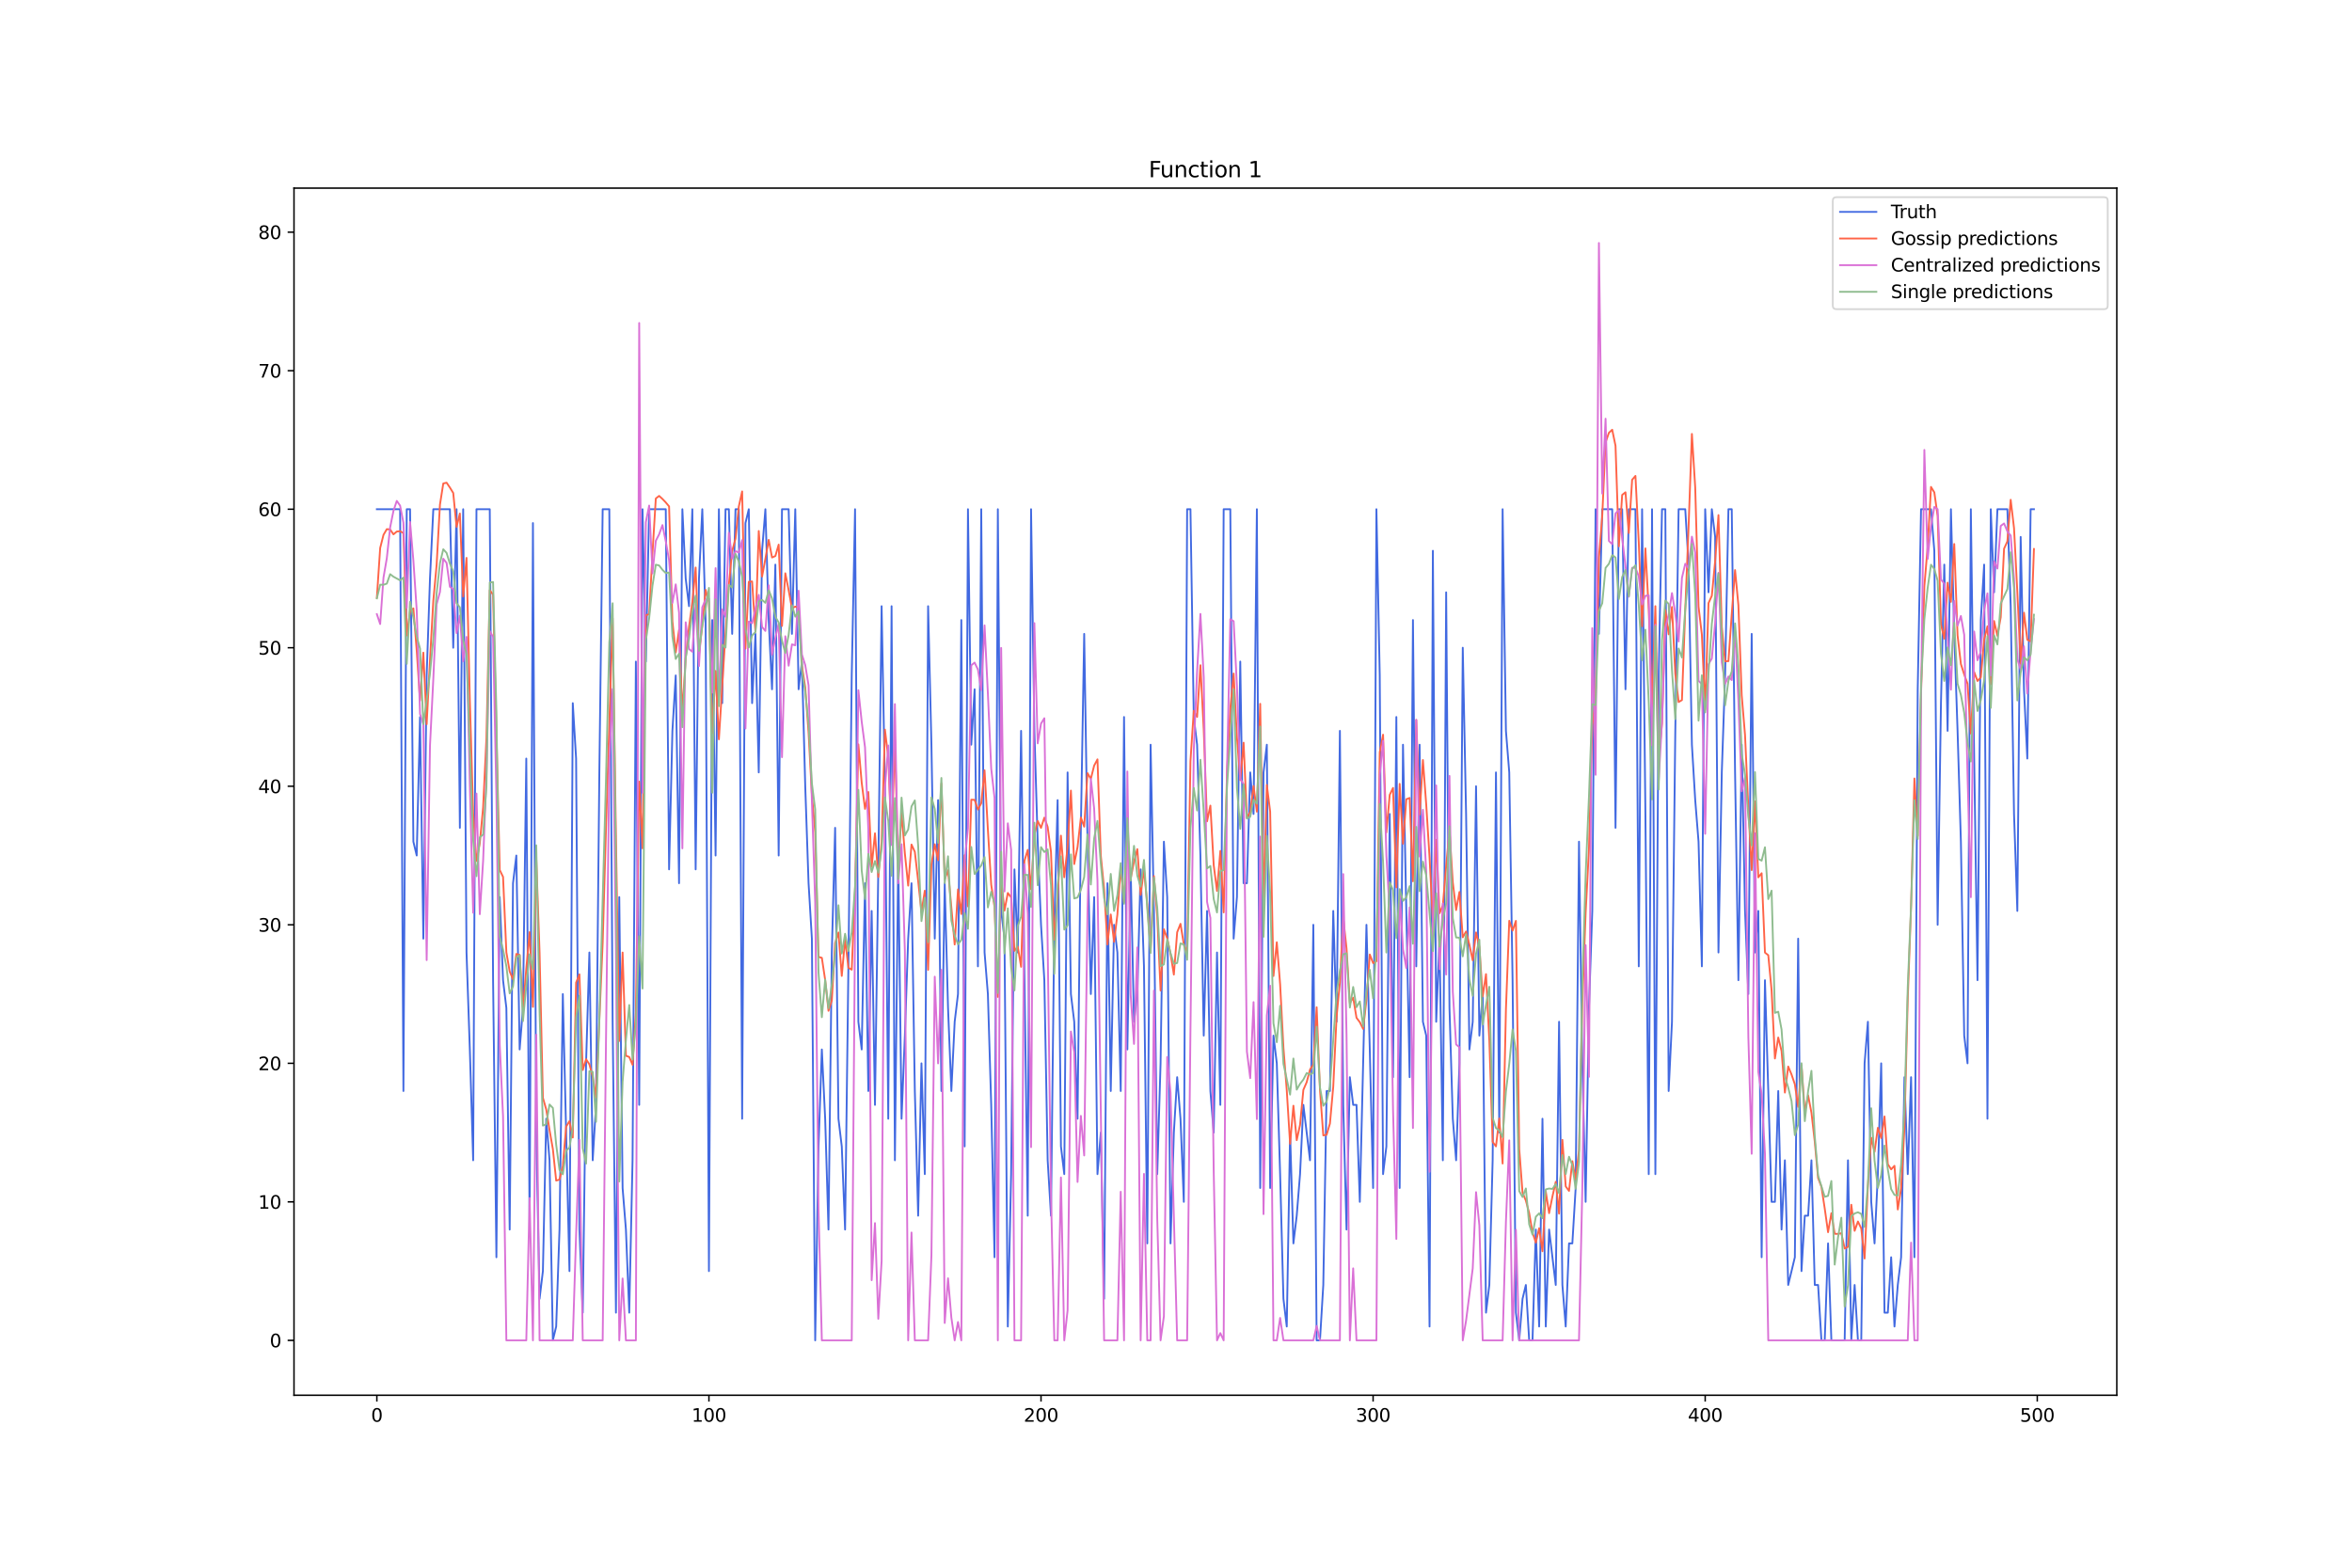 <?xml version="1.0" encoding="utf-8" standalone="no"?>
<!DOCTYPE svg PUBLIC "-//W3C//DTD SVG 1.1//EN"
  "http://www.w3.org/Graphics/SVG/1.1/DTD/svg11.dtd">
<svg xmlns:xlink="http://www.w3.org/1999/xlink" width="1296pt" height="864pt" viewBox="0 0 1296 864" xmlns="http://www.w3.org/2000/svg" version="1.1">
 <defs>
  <style type="text/css">*{stroke-linejoin: round; stroke-linecap: butt}</style>
 </defs>
 <g id="figure_1">
  <g id="patch_1">
   <path d="M 0 864 
L 1296 864 
L 1296 0 
L 0 0 
z
" style="fill: #ffffff"/>
  </g>
  <g id="axes_1">
   <g id="patch_2">
    <path d="M 162 768.96 
L 1166.4 768.96 
L 1166.4 103.68 
L 162 103.68 
z
" style="fill: #ffffff"/>
   </g>
   <g id="matplotlib.axis_1">
    <g id="xtick_1">
     <g id="line2d_1">
      <defs>
       <path id="m3059dc5405" d="M 0 0 
L 0 3.5 
" style="stroke: #000000; stroke-width: 0.8"/>
      </defs>
      <g>
       <use xlink:href="#m3059dc5405" x="207.655" y="768.96" style="stroke: #000000; stroke-width: 0.8"/>
      </g>
     </g>
     <g id="text_1">
      <!-- 0 -->
      <g transform="translate(204.473 783.558) scale(0.1 -0.1)">
       <defs>
        <path id="DejaVuSans-30" d="M 2034 4250 
Q 1547 4250 1301 3770 
Q 1056 3291 1056 2328 
Q 1056 1369 1301 889 
Q 1547 409 2034 409 
Q 2525 409 2770 889 
Q 3016 1369 3016 2328 
Q 3016 3291 2770 3770 
Q 2525 4250 2034 4250 
z
M 2034 4750 
Q 2819 4750 3233 4129 
Q 3647 3509 3647 2328 
Q 3647 1150 3233 529 
Q 2819 -91 2034 -91 
Q 1250 -91 836 529 
Q 422 1150 422 2328 
Q 422 3509 836 4129 
Q 1250 4750 2034 4750 
z
" transform="scale(0.016)"/>
       </defs>
       <use xlink:href="#DejaVuSans-30"/>
      </g>
     </g>
    </g>
    <g id="xtick_2">
     <g id="line2d_2">
      <g>
       <use xlink:href="#m3059dc5405" x="390.639" y="768.96" style="stroke: #000000; stroke-width: 0.8"/>
      </g>
     </g>
     <g id="text_2">
      <!-- 100 -->
      <g transform="translate(381.095 783.558) scale(0.1 -0.1)">
       <defs>
        <path id="DejaVuSans-31" d="M 794 531 
L 1825 531 
L 1825 4091 
L 703 3866 
L 703 4441 
L 1819 4666 
L 2450 4666 
L 2450 531 
L 3481 531 
L 3481 0 
L 794 0 
L 794 531 
z
" transform="scale(0.016)"/>
       </defs>
       <use xlink:href="#DejaVuSans-31"/>
       <use xlink:href="#DejaVuSans-30" x="63.623"/>
       <use xlink:href="#DejaVuSans-30" x="127.246"/>
      </g>
     </g>
    </g>
    <g id="xtick_3">
     <g id="line2d_3">
      <g>
       <use xlink:href="#m3059dc5405" x="573.623" y="768.96" style="stroke: #000000; stroke-width: 0.8"/>
      </g>
     </g>
     <g id="text_3">
      <!-- 200 -->
      <g transform="translate(564.079 783.558) scale(0.1 -0.1)">
       <defs>
        <path id="DejaVuSans-32" d="M 1228 531 
L 3431 531 
L 3431 0 
L 469 0 
L 469 531 
Q 828 903 1448 1529 
Q 2069 2156 2228 2338 
Q 2531 2678 2651 2914 
Q 2772 3150 2772 3378 
Q 2772 3750 2511 3984 
Q 2250 4219 1831 4219 
Q 1534 4219 1204 4116 
Q 875 4013 500 3803 
L 500 4441 
Q 881 4594 1212 4672 
Q 1544 4750 1819 4750 
Q 2544 4750 2975 4387 
Q 3406 4025 3406 3419 
Q 3406 3131 3298 2873 
Q 3191 2616 2906 2266 
Q 2828 2175 2409 1742 
Q 1991 1309 1228 531 
z
" transform="scale(0.016)"/>
       </defs>
       <use xlink:href="#DejaVuSans-32"/>
       <use xlink:href="#DejaVuSans-30" x="63.623"/>
       <use xlink:href="#DejaVuSans-30" x="127.246"/>
      </g>
     </g>
    </g>
    <g id="xtick_4">
     <g id="line2d_4">
      <g>
       <use xlink:href="#m3059dc5405" x="756.607" y="768.96" style="stroke: #000000; stroke-width: 0.8"/>
      </g>
     </g>
     <g id="text_4">
      <!-- 300 -->
      <g transform="translate(747.063 783.558) scale(0.1 -0.1)">
       <defs>
        <path id="DejaVuSans-33" d="M 2597 2516 
Q 3050 2419 3304 2112 
Q 3559 1806 3559 1356 
Q 3559 666 3084 287 
Q 2609 -91 1734 -91 
Q 1441 -91 1130 -33 
Q 819 25 488 141 
L 488 750 
Q 750 597 1062 519 
Q 1375 441 1716 441 
Q 2309 441 2620 675 
Q 2931 909 2931 1356 
Q 2931 1769 2642 2001 
Q 2353 2234 1838 2234 
L 1294 2234 
L 1294 2753 
L 1863 2753 
Q 2328 2753 2575 2939 
Q 2822 3125 2822 3475 
Q 2822 3834 2567 4026 
Q 2313 4219 1838 4219 
Q 1578 4219 1281 4162 
Q 984 4106 628 3988 
L 628 4550 
Q 988 4650 1302 4700 
Q 1616 4750 1894 4750 
Q 2613 4750 3031 4423 
Q 3450 4097 3450 3541 
Q 3450 3153 3228 2886 
Q 3006 2619 2597 2516 
z
" transform="scale(0.016)"/>
       </defs>
       <use xlink:href="#DejaVuSans-33"/>
       <use xlink:href="#DejaVuSans-30" x="63.623"/>
       <use xlink:href="#DejaVuSans-30" x="127.246"/>
      </g>
     </g>
    </g>
    <g id="xtick_5">
     <g id="line2d_5">
      <g>
       <use xlink:href="#m3059dc5405" x="939.591" y="768.96" style="stroke: #000000; stroke-width: 0.8"/>
      </g>
     </g>
     <g id="text_5">
      <!-- 400 -->
      <g transform="translate(930.047 783.558) scale(0.1 -0.1)">
       <defs>
        <path id="DejaVuSans-34" d="M 2419 4116 
L 825 1625 
L 2419 1625 
L 2419 4116 
z
M 2253 4666 
L 3047 4666 
L 3047 1625 
L 3713 1625 
L 3713 1100 
L 3047 1100 
L 3047 0 
L 2419 0 
L 2419 1100 
L 313 1100 
L 313 1709 
L 2253 4666 
z
" transform="scale(0.016)"/>
       </defs>
       <use xlink:href="#DejaVuSans-34"/>
       <use xlink:href="#DejaVuSans-30" x="63.623"/>
       <use xlink:href="#DejaVuSans-30" x="127.246"/>
      </g>
     </g>
    </g>
    <g id="xtick_6">
     <g id="line2d_6">
      <g>
       <use xlink:href="#m3059dc5405" x="1122.575" y="768.96" style="stroke: #000000; stroke-width: 0.8"/>
      </g>
     </g>
     <g id="text_6">
      <!-- 500 -->
      <g transform="translate(1113.032 783.558) scale(0.1 -0.1)">
       <defs>
        <path id="DejaVuSans-35" d="M 691 4666 
L 3169 4666 
L 3169 4134 
L 1269 4134 
L 1269 2991 
Q 1406 3038 1543 3061 
Q 1681 3084 1819 3084 
Q 2600 3084 3056 2656 
Q 3513 2228 3513 1497 
Q 3513 744 3044 326 
Q 2575 -91 1722 -91 
Q 1428 -91 1123 -41 
Q 819 9 494 109 
L 494 744 
Q 775 591 1075 516 
Q 1375 441 1709 441 
Q 2250 441 2565 725 
Q 2881 1009 2881 1497 
Q 2881 1984 2565 2268 
Q 2250 2553 1709 2553 
Q 1456 2553 1204 2497 
Q 953 2441 691 2322 
L 691 4666 
z
" transform="scale(0.016)"/>
       </defs>
       <use xlink:href="#DejaVuSans-35"/>
       <use xlink:href="#DejaVuSans-30" x="63.623"/>
       <use xlink:href="#DejaVuSans-30" x="127.246"/>
      </g>
     </g>
    </g>
   </g>
   <g id="matplotlib.axis_2">
    <g id="ytick_1">
     <g id="line2d_7">
      <defs>
       <path id="m2cf16e5078" d="M 0 0 
L -3.5 0 
" style="stroke: #000000; stroke-width: 0.8"/>
      </defs>
      <g>
       <use xlink:href="#m2cf16e5078" x="162" y="738.72" style="stroke: #000000; stroke-width: 0.8"/>
      </g>
     </g>
     <g id="text_7">
      <!-- 0 -->
      <g transform="translate(148.637 742.519) scale(0.1 -0.1)">
       <use xlink:href="#DejaVuSans-30"/>
      </g>
     </g>
    </g>
    <g id="ytick_2">
     <g id="line2d_8">
      <g>
       <use xlink:href="#m2cf16e5078" x="162" y="662.373" style="stroke: #000000; stroke-width: 0.8"/>
      </g>
     </g>
     <g id="text_8">
      <!-- 10 -->
      <g transform="translate(142.275 666.172) scale(0.1 -0.1)">
       <use xlink:href="#DejaVuSans-31"/>
       <use xlink:href="#DejaVuSans-30" x="63.623"/>
      </g>
     </g>
    </g>
    <g id="ytick_3">
     <g id="line2d_9">
      <g>
       <use xlink:href="#m2cf16e5078" x="162" y="586.026" style="stroke: #000000; stroke-width: 0.8"/>
      </g>
     </g>
     <g id="text_9">
      <!-- 20 -->
      <g transform="translate(142.275 589.826) scale(0.1 -0.1)">
       <use xlink:href="#DejaVuSans-32"/>
       <use xlink:href="#DejaVuSans-30" x="63.623"/>
      </g>
     </g>
    </g>
    <g id="ytick_4">
     <g id="line2d_10">
      <g>
       <use xlink:href="#m2cf16e5078" x="162" y="509.679" style="stroke: #000000; stroke-width: 0.8"/>
      </g>
     </g>
     <g id="text_10">
      <!-- 30 -->
      <g transform="translate(142.275 513.479) scale(0.1 -0.1)">
       <use xlink:href="#DejaVuSans-33"/>
       <use xlink:href="#DejaVuSans-30" x="63.623"/>
      </g>
     </g>
    </g>
    <g id="ytick_5">
     <g id="line2d_11">
      <g>
       <use xlink:href="#m2cf16e5078" x="162" y="433.333" style="stroke: #000000; stroke-width: 0.8"/>
      </g>
     </g>
     <g id="text_11">
      <!-- 40 -->
      <g transform="translate(142.275 437.132) scale(0.1 -0.1)">
       <use xlink:href="#DejaVuSans-34"/>
       <use xlink:href="#DejaVuSans-30" x="63.623"/>
      </g>
     </g>
    </g>
    <g id="ytick_6">
     <g id="line2d_12">
      <g>
       <use xlink:href="#m2cf16e5078" x="162" y="356.986" style="stroke: #000000; stroke-width: 0.8"/>
      </g>
     </g>
     <g id="text_12">
      <!-- 50 -->
      <g transform="translate(142.275 360.785) scale(0.1 -0.1)">
       <use xlink:href="#DejaVuSans-35"/>
       <use xlink:href="#DejaVuSans-30" x="63.623"/>
      </g>
     </g>
    </g>
    <g id="ytick_7">
     <g id="line2d_13">
      <g>
       <use xlink:href="#m2cf16e5078" x="162" y="280.639" style="stroke: #000000; stroke-width: 0.8"/>
      </g>
     </g>
     <g id="text_13">
      <!-- 60 -->
      <g transform="translate(142.275 284.438) scale(0.1 -0.1)">
       <defs>
        <path id="DejaVuSans-36" d="M 2113 2584 
Q 1688 2584 1439 2293 
Q 1191 2003 1191 1497 
Q 1191 994 1439 701 
Q 1688 409 2113 409 
Q 2538 409 2786 701 
Q 3034 994 3034 1497 
Q 3034 2003 2786 2293 
Q 2538 2584 2113 2584 
z
M 3366 4563 
L 3366 3988 
Q 3128 4100 2886 4159 
Q 2644 4219 2406 4219 
Q 1781 4219 1451 3797 
Q 1122 3375 1075 2522 
Q 1259 2794 1537 2939 
Q 1816 3084 2150 3084 
Q 2853 3084 3261 2657 
Q 3669 2231 3669 1497 
Q 3669 778 3244 343 
Q 2819 -91 2113 -91 
Q 1303 -91 875 529 
Q 447 1150 447 2328 
Q 447 3434 972 4092 
Q 1497 4750 2381 4750 
Q 2619 4750 2861 4703 
Q 3103 4656 3366 4563 
z
" transform="scale(0.016)"/>
       </defs>
       <use xlink:href="#DejaVuSans-36"/>
       <use xlink:href="#DejaVuSans-30" x="63.623"/>
      </g>
     </g>
    </g>
    <g id="ytick_8">
     <g id="line2d_14">
      <g>
       <use xlink:href="#m2cf16e5078" x="162" y="204.292" style="stroke: #000000; stroke-width: 0.8"/>
      </g>
     </g>
     <g id="text_14">
      <!-- 70 -->
      <g transform="translate(142.275 208.091) scale(0.1 -0.1)">
       <defs>
        <path id="DejaVuSans-37" d="M 525 4666 
L 3525 4666 
L 3525 4397 
L 1831 0 
L 1172 0 
L 2766 4134 
L 525 4134 
L 525 4666 
z
" transform="scale(0.016)"/>
       </defs>
       <use xlink:href="#DejaVuSans-37"/>
       <use xlink:href="#DejaVuSans-30" x="63.623"/>
      </g>
     </g>
    </g>
    <g id="ytick_9">
     <g id="line2d_15">
      <g>
       <use xlink:href="#m2cf16e5078" x="162" y="127.945" style="stroke: #000000; stroke-width: 0.8"/>
      </g>
     </g>
     <g id="text_15">
      <!-- 80 -->
      <g transform="translate(142.275 131.744) scale(0.1 -0.1)">
       <defs>
        <path id="DejaVuSans-38" d="M 2034 2216 
Q 1584 2216 1326 1975 
Q 1069 1734 1069 1313 
Q 1069 891 1326 650 
Q 1584 409 2034 409 
Q 2484 409 2743 651 
Q 3003 894 3003 1313 
Q 3003 1734 2745 1975 
Q 2488 2216 2034 2216 
z
M 1403 2484 
Q 997 2584 770 2862 
Q 544 3141 544 3541 
Q 544 4100 942 4425 
Q 1341 4750 2034 4750 
Q 2731 4750 3128 4425 
Q 3525 4100 3525 3541 
Q 3525 3141 3298 2862 
Q 3072 2584 2669 2484 
Q 3125 2378 3379 2068 
Q 3634 1759 3634 1313 
Q 3634 634 3220 271 
Q 2806 -91 2034 -91 
Q 1263 -91 848 271 
Q 434 634 434 1313 
Q 434 1759 690 2068 
Q 947 2378 1403 2484 
z
M 1172 3481 
Q 1172 3119 1398 2916 
Q 1625 2713 2034 2713 
Q 2441 2713 2670 2916 
Q 2900 3119 2900 3481 
Q 2900 3844 2670 4047 
Q 2441 4250 2034 4250 
Q 1625 4250 1398 4047 
Q 1172 3844 1172 3481 
z
" transform="scale(0.016)"/>
       </defs>
       <use xlink:href="#DejaVuSans-38"/>
       <use xlink:href="#DejaVuSans-30" x="63.623"/>
      </g>
     </g>
    </g>
   </g>
   <g id="line2d_16">
    <path d="M 207.655 280.639 
L 220.463 280.639 
L 222.293 601.296 
L 224.123 280.639 
L 225.953 280.639 
L 227.783 463.871 
L 229.613 471.506 
L 231.442 395.159 
L 233.272 517.314 
L 235.102 372.255 
L 236.932 318.812 
L 238.762 280.639 
L 247.911 280.639 
L 249.741 356.986 
L 251.571 280.639 
L 253.401 456.237 
L 255.23 280.639 
L 257.06 524.949 
L 258.89 578.392 
L 260.72 639.469 
L 262.55 280.639 
L 269.869 280.639 
L 271.699 540.218 
L 273.529 692.912 
L 275.359 494.41 
L 277.189 540.218 
L 279.018 555.488 
L 280.848 677.643 
L 282.678 486.775 
L 284.508 471.506 
L 286.338 578.392 
L 288.168 555.488 
L 289.997 418.063 
L 291.827 677.643 
L 293.657 288.274 
L 295.487 624.2 
L 297.317 715.816 
L 299.147 700.547 
L 300.976 616.565 
L 302.806 639.469 
L 304.636 738.72 
L 306.466 731.085 
L 308.296 677.643 
L 310.126 547.853 
L 313.785 700.547 
L 315.615 387.524 
L 317.445 418.063 
L 319.275 677.643 
L 321.105 723.451 
L 322.935 586.026 
L 324.764 524.949 
L 326.594 639.469 
L 328.424 608.93 
L 330.254 425.698 
L 332.084 280.639 
L 335.743 280.639 
L 337.573 563.122 
L 339.403 723.451 
L 341.233 494.41 
L 343.063 654.738 
L 344.893 677.643 
L 346.723 723.451 
L 348.552 639.469 
L 350.382 364.62 
L 352.212 608.93 
L 354.042 280.639 
L 355.872 364.62 
L 357.702 280.639 
L 366.851 280.639 
L 368.681 479.141 
L 370.51 402.794 
L 372.34 372.255 
L 374.17 486.775 
L 376 280.639 
L 377.83 318.812 
L 379.66 334.082 
L 381.489 280.639 
L 383.319 479.141 
L 385.149 318.812 
L 386.979 280.639 
L 388.809 341.716 
L 390.639 700.547 
L 392.469 341.716 
L 394.298 471.506 
L 396.128 280.639 
L 397.958 387.524 
L 399.788 280.639 
L 401.618 280.639 
L 403.448 349.351 
L 405.277 280.639 
L 407.107 280.639 
L 408.937 616.565 
L 410.767 288.274 
L 412.597 280.639 
L 414.427 387.524 
L 416.256 349.351 
L 418.086 425.698 
L 419.916 303.543 
L 421.746 280.639 
L 423.576 341.716 
L 425.406 379.89 
L 427.236 311.178 
L 429.065 471.506 
L 430.895 280.639 
L 434.555 280.639 
L 436.385 349.351 
L 438.215 280.639 
L 440.044 379.89 
L 441.874 364.62 
L 443.704 433.333 
L 445.534 486.775 
L 447.364 517.314 
L 449.194 738.72 
L 451.023 631.834 
L 452.853 578.392 
L 454.683 616.565 
L 456.513 677.643 
L 458.343 524.949 
L 460.173 456.237 
L 462.003 616.565 
L 463.832 631.834 
L 465.662 677.643 
L 467.492 532.583 
L 469.322 372.255 
L 471.152 280.639 
L 472.982 563.122 
L 474.811 578.392 
L 476.641 486.775 
L 478.471 601.296 
L 480.301 502.045 
L 482.131 608.93 
L 483.961 479.141 
L 485.79 334.082 
L 487.62 433.333 
L 489.45 616.565 
L 491.28 334.082 
L 493.11 639.469 
L 494.94 471.506 
L 496.77 616.565 
L 498.599 570.757 
L 500.429 517.314 
L 502.259 486.775 
L 504.089 601.296 
L 505.919 670.008 
L 507.749 586.026 
L 509.578 647.104 
L 511.408 334.082 
L 513.238 410.429 
L 515.068 517.314 
L 516.898 440.967 
L 518.728 601.296 
L 520.557 486.775 
L 522.387 555.488 
L 524.217 601.296 
L 526.047 563.122 
L 527.877 547.853 
L 529.707 341.716 
L 531.536 631.834 
L 533.366 280.639 
L 535.196 410.429 
L 537.026 379.89 
L 538.856 532.583 
L 540.686 280.639 
L 542.516 524.949 
L 544.345 547.853 
L 546.175 608.93 
L 548.005 692.912 
L 549.835 280.639 
L 551.665 502.045 
L 553.495 517.314 
L 555.324 731.085 
L 557.154 647.104 
L 558.984 479.141 
L 560.814 524.949 
L 562.644 402.794 
L 566.303 670.008 
L 568.133 280.639 
L 569.963 402.794 
L 571.793 463.871 
L 573.623 509.679 
L 575.453 540.218 
L 577.283 639.469 
L 579.112 670.008 
L 580.942 509.679 
L 582.772 440.967 
L 584.602 631.834 
L 586.432 647.104 
L 588.262 425.698 
L 590.091 547.853 
L 591.921 563.122 
L 593.751 616.565 
L 595.581 456.237 
L 597.411 349.351 
L 599.241 463.871 
L 601.07 547.853 
L 602.9 494.41 
L 604.73 647.104 
L 606.56 624.2 
L 608.39 715.816 
L 610.22 486.775 
L 612.05 601.296 
L 613.879 509.679 
L 615.709 524.949 
L 617.539 601.296 
L 619.369 395.159 
L 621.199 578.392 
L 623.029 479.141 
L 624.858 563.122 
L 626.688 547.853 
L 628.518 479.141 
L 630.348 532.583 
L 632.178 685.277 
L 634.008 410.429 
L 635.837 502.045 
L 637.667 647.104 
L 639.497 586.026 
L 641.327 463.871 
L 643.157 494.41 
L 644.987 685.277 
L 646.817 624.2 
L 648.646 593.661 
L 650.476 616.565 
L 652.306 662.373 
L 654.136 280.639 
L 655.966 280.639 
L 657.796 395.159 
L 659.625 410.429 
L 661.455 471.506 
L 663.285 570.757 
L 665.115 502.045 
L 666.945 601.296 
L 668.775 624.2 
L 670.604 524.949 
L 672.434 608.93 
L 674.264 280.639 
L 677.924 280.639 
L 679.754 517.314 
L 681.583 494.41 
L 683.413 364.62 
L 685.243 486.775 
L 687.073 486.775 
L 688.903 425.698 
L 690.733 448.602 
L 692.563 280.639 
L 694.392 654.738 
L 696.222 425.698 
L 698.052 410.429 
L 699.882 654.738 
L 701.712 570.757 
L 703.542 586.026 
L 705.371 647.104 
L 707.201 715.816 
L 709.031 731.085 
L 710.861 624.2 
L 712.691 685.277 
L 714.521 670.008 
L 716.35 647.104 
L 718.18 608.93 
L 721.84 639.469 
L 723.67 509.679 
L 725.5 738.72 
L 727.33 738.72 
L 729.159 708.181 
L 730.989 601.296 
L 732.819 601.296 
L 734.649 502.045 
L 736.479 563.122 
L 738.309 402.794 
L 740.138 608.93 
L 741.968 677.643 
L 743.798 593.661 
L 745.628 608.93 
L 747.458 608.93 
L 749.288 662.373 
L 752.947 509.679 
L 754.777 578.392 
L 756.607 654.738 
L 758.437 280.639 
L 760.267 372.255 
L 762.097 647.104 
L 763.926 631.834 
L 765.756 448.602 
L 767.586 593.661 
L 769.416 395.159 
L 771.246 654.738 
L 773.076 410.429 
L 776.735 593.661 
L 778.565 341.716 
L 780.395 532.583 
L 782.225 410.429 
L 784.055 563.122 
L 785.884 570.757 
L 787.714 731.085 
L 789.544 303.543 
L 791.374 563.122 
L 793.204 517.314 
L 795.034 639.469 
L 796.864 326.447 
L 798.693 555.488 
L 800.523 616.565 
L 802.353 639.469 
L 804.183 586.026 
L 806.013 356.986 
L 807.843 448.602 
L 809.672 578.392 
L 811.502 563.122 
L 813.332 433.333 
L 815.162 570.757 
L 816.992 547.853 
L 818.822 723.451 
L 820.651 708.181 
L 822.481 639.469 
L 824.311 425.698 
L 826.141 624.2 
L 827.971 280.639 
L 829.801 402.794 
L 831.63 425.698 
L 833.46 540.218 
L 835.29 723.451 
L 837.12 738.72 
L 838.95 715.816 
L 840.78 708.181 
L 842.61 738.72 
L 844.439 738.72 
L 846.269 677.643 
L 848.099 731.085 
L 849.929 616.565 
L 851.759 731.085 
L 853.589 677.643 
L 857.248 708.181 
L 859.078 563.122 
L 860.908 708.181 
L 862.738 731.085 
L 864.568 685.277 
L 866.397 685.277 
L 868.227 654.738 
L 870.057 463.871 
L 871.887 586.026 
L 873.717 662.373 
L 875.547 555.488 
L 877.377 502.045 
L 879.206 280.639 
L 881.036 349.351 
L 882.866 280.639 
L 888.356 280.639 
L 890.185 456.237 
L 892.015 280.639 
L 893.845 280.639 
L 895.675 379.89 
L 897.505 280.639 
L 901.164 280.639 
L 902.994 532.583 
L 904.824 280.639 
L 906.654 448.602 
L 908.484 647.104 
L 910.314 280.639 
L 912.144 647.104 
L 913.973 372.255 
L 915.803 280.639 
L 917.633 280.639 
L 919.463 601.296 
L 921.293 563.122 
L 923.123 402.794 
L 924.952 280.639 
L 928.612 280.639 
L 930.442 311.178 
L 932.272 410.429 
L 934.102 440.967 
L 935.931 463.871 
L 937.761 532.583 
L 939.591 280.639 
L 941.421 326.447 
L 943.251 280.639 
L 945.081 295.908 
L 946.911 524.949 
L 948.74 425.698 
L 950.57 372.255 
L 952.4 280.639 
L 954.23 280.639 
L 956.06 425.698 
L 957.89 540.218 
L 959.719 410.429 
L 961.549 502.045 
L 963.379 547.853 
L 965.209 349.351 
L 967.039 524.949 
L 968.869 502.045 
L 970.698 692.912 
L 972.528 540.218 
L 976.188 662.373 
L 978.018 662.373 
L 979.848 601.296 
L 981.678 677.643 
L 983.507 639.469 
L 985.337 708.181 
L 988.997 692.912 
L 990.827 517.314 
L 992.657 700.547 
L 994.486 670.008 
L 996.316 670.008 
L 998.146 639.469 
L 999.976 708.181 
L 1001.806 708.181 
L 1003.636 738.72 
L 1005.465 738.72 
L 1007.295 685.277 
L 1009.125 738.72 
L 1016.444 738.72 
L 1018.274 639.469 
L 1020.104 738.72 
L 1021.934 708.181 
L 1023.764 738.72 
L 1025.594 738.72 
L 1027.424 586.026 
L 1029.253 563.122 
L 1031.083 662.373 
L 1032.913 685.277 
L 1034.743 647.104 
L 1036.573 586.026 
L 1038.403 723.451 
L 1040.232 723.451 
L 1042.062 692.912 
L 1043.892 731.085 
L 1045.722 708.181 
L 1047.552 692.912 
L 1049.382 593.661 
L 1051.211 647.104 
L 1053.041 593.661 
L 1054.871 692.912 
L 1056.701 379.89 
L 1058.531 280.639 
L 1064.02 280.639 
L 1065.85 303.543 
L 1067.68 509.679 
L 1069.51 387.524 
L 1071.34 311.178 
L 1073.17 402.794 
L 1074.999 280.639 
L 1076.829 349.351 
L 1078.659 402.794 
L 1080.489 463.871 
L 1082.319 570.757 
L 1084.149 586.026 
L 1085.978 280.639 
L 1087.808 418.063 
L 1089.638 540.218 
L 1091.468 341.716 
L 1093.298 311.178 
L 1095.128 616.565 
L 1096.958 280.639 
L 1098.787 326.447 
L 1100.617 280.639 
L 1106.107 280.639 
L 1107.937 334.082 
L 1109.766 448.602 
L 1111.596 502.045 
L 1113.426 295.908 
L 1115.256 379.89 
L 1117.086 418.063 
L 1118.916 280.639 
L 1120.745 280.639 
L 1120.745 280.639 
" clip-path="url(#pf8f2414616)" style="fill: none; stroke: #4169e1; stroke-linecap: square"/>
   </g>
   <g id="line2d_17">
    <path d="M 207.655 329.405 
L 209.484 302.003 
L 211.314 294.77 
L 213.144 291.623 
L 214.974 291.832 
L 216.804 294.492 
L 218.634 292.955 
L 220.463 292.756 
L 222.293 293.796 
L 224.123 350.206 
L 225.953 336.969 
L 227.783 335.293 
L 229.613 358.497 
L 231.442 386.139 
L 233.272 359.684 
L 235.102 399.151 
L 236.932 363.689 
L 238.762 331.13 
L 240.592 311.253 
L 242.422 278.137 
L 244.251 266.471 
L 246.081 266.02 
L 247.911 268.72 
L 249.741 271.703 
L 251.571 290.379 
L 253.401 283.011 
L 255.23 328.759 
L 257.06 307.463 
L 258.89 386.282 
L 260.72 448.169 
L 262.55 474.532 
L 264.38 464.648 
L 266.209 445.078 
L 268.039 406.739 
L 269.869 325.261 
L 271.699 327.688 
L 275.359 479.486 
L 277.189 483.265 
L 279.018 524.801 
L 280.848 535.421 
L 282.678 539.713 
L 284.508 525.737 
L 286.338 526.305 
L 288.168 556.571 
L 289.997 533.833 
L 291.827 513.715 
L 293.657 554.937 
L 295.487 472.979 
L 297.317 524.973 
L 299.147 605.022 
L 300.976 611.455 
L 302.806 622.784 
L 304.636 633.252 
L 306.466 650.661 
L 308.296 650.109 
L 310.126 642.673 
L 311.956 620.977 
L 313.785 617.889 
L 315.615 626.928 
L 317.445 541.539 
L 319.275 536.988 
L 321.105 589.744 
L 322.935 583.763 
L 324.764 586.585 
L 326.594 593.316 
L 328.424 604.755 
L 332.084 519.614 
L 333.914 456.627 
L 337.573 340.781 
L 339.403 461.351 
L 341.233 573.721 
L 343.063 524.957 
L 344.893 581.866 
L 346.723 582.523 
L 348.552 586.861 
L 350.382 558.166 
L 352.212 430.777 
L 354.042 467.562 
L 355.872 339.103 
L 357.702 338.502 
L 359.531 304.955 
L 361.361 274.746 
L 363.191 273.307 
L 365.021 274.985 
L 366.851 276.905 
L 368.681 279.092 
L 370.51 342.444 
L 372.34 359.591 
L 374.17 347.114 
L 376 393.067 
L 377.83 362.556 
L 379.66 345.583 
L 381.489 331.928 
L 383.319 312.785 
L 385.149 360.613 
L 386.979 344.813 
L 388.809 325.061 
L 390.639 332.028 
L 392.469 404.007 
L 394.298 369.776 
L 396.128 407.464 
L 399.788 348.578 
L 401.618 322.143 
L 403.448 303.706 
L 405.277 296.825 
L 407.107 279.106 
L 408.937 270.839 
L 410.767 357.478 
L 412.597 320.637 
L 414.427 320.462 
L 416.256 348.103 
L 418.086 292.647 
L 419.916 317.751 
L 421.746 307.955 
L 423.576 297.536 
L 425.406 307.247 
L 427.236 306.455 
L 429.065 300.147 
L 430.895 345.001 
L 432.725 315.945 
L 434.555 325.259 
L 436.385 335.255 
L 438.215 334.311 
L 440.044 335.037 
L 441.874 366.991 
L 443.704 378.807 
L 445.534 403.79 
L 447.364 438.052 
L 449.194 458.687 
L 451.023 527.387 
L 452.853 527.873 
L 454.683 540.084 
L 456.513 557.099 
L 458.343 551.36 
L 460.173 519.693 
L 462.003 513.915 
L 463.832 537.862 
L 465.662 517.601 
L 467.492 533.363 
L 469.322 534.415 
L 471.152 490.945 
L 472.982 410.215 
L 474.811 431.362 
L 476.641 445.798 
L 478.471 436.484 
L 480.301 477.737 
L 482.131 459.27 
L 483.961 483.325 
L 485.79 464.011 
L 487.62 402.111 
L 489.45 417.437 
L 491.28 464.445 
L 493.11 407.681 
L 494.94 478.345 
L 496.77 447.94 
L 498.599 470.373 
L 500.429 488.1 
L 502.259 465.447 
L 504.089 469.46 
L 505.919 485.461 
L 507.749 502.737 
L 509.578 490.889 
L 511.408 534.502 
L 513.238 476.34 
L 515.068 465.28 
L 516.898 474.085 
L 518.728 431.837 
L 520.557 484.548 
L 522.387 479.637 
L 526.047 520.554 
L 527.877 490.141 
L 529.707 503.766 
L 531.536 471.313 
L 533.366 499.547 
L 535.196 440.737 
L 537.026 440.816 
L 538.856 446.164 
L 540.686 442.697 
L 542.516 424.54 
L 544.345 457.176 
L 546.175 487.57 
L 548.005 499.898 
L 549.835 549.444 
L 551.665 484.535 
L 553.495 501.877 
L 555.324 492.142 
L 557.154 494.528 
L 558.984 524.02 
L 560.814 521.701 
L 562.644 532.859 
L 564.474 474.532 
L 566.303 468.386 
L 568.133 490.139 
L 569.963 460.294 
L 571.793 452.493 
L 573.623 456.278 
L 575.453 450.62 
L 577.283 455.747 
L 579.112 469.482 
L 580.942 517.896 
L 582.772 494.876 
L 584.602 460.543 
L 586.432 483.504 
L 588.262 466.82 
L 590.091 435.711 
L 591.921 476.215 
L 593.751 466.79 
L 595.581 450.549 
L 597.411 455.603 
L 599.241 426.08 
L 601.07 429.251 
L 602.9 421.95 
L 604.73 418.503 
L 606.56 471.488 
L 608.39 489.884 
L 610.22 520.517 
L 612.05 503.985 
L 613.879 519.035 
L 615.709 504.058 
L 617.539 477.827 
L 619.369 497.266 
L 621.199 457.329 
L 623.029 484.217 
L 624.858 474.817 
L 626.688 467.966 
L 628.518 493.196 
L 630.348 479.128 
L 632.178 498.451 
L 634.008 523.316 
L 635.837 482.814 
L 637.667 504.994 
L 639.497 545.947 
L 641.327 512.125 
L 643.157 517.158 
L 644.987 525.611 
L 646.817 537.133 
L 648.646 513.771 
L 650.476 509.137 
L 652.306 520.456 
L 654.136 525.235 
L 655.966 419.429 
L 657.796 391.735 
L 659.625 395.122 
L 661.455 366.626 
L 663.285 402.214 
L 665.115 452.675 
L 666.945 443.986 
L 668.775 476.771 
L 670.604 491.041 
L 672.434 468.958 
L 674.264 502.854 
L 676.094 425.832 
L 677.924 390.609 
L 679.754 371.194 
L 681.583 406.439 
L 683.413 429.922 
L 685.243 409.314 
L 687.073 450.683 
L 688.903 447.459 
L 690.733 433.211 
L 692.563 447.344 
L 694.392 387.894 
L 696.222 498.079 
L 698.052 432.628 
L 699.882 447.286 
L 701.712 537.911 
L 703.542 519.314 
L 705.371 542.393 
L 707.201 577.376 
L 709.031 600.907 
L 710.861 630.378 
L 712.691 609.396 
L 714.521 628.379 
L 716.35 619.962 
L 718.18 600.652 
L 720.01 596.429 
L 721.84 589.495 
L 723.67 586.664 
L 725.5 555.127 
L 727.33 600.628 
L 729.159 625.761 
L 730.989 625.394 
L 732.819 619.236 
L 734.649 598.928 
L 736.479 560.568 
L 738.309 541.375 
L 740.138 505.7 
L 741.968 522.703 
L 743.798 552.813 
L 745.628 549.843 
L 747.458 560.925 
L 749.288 563.37 
L 751.117 567.06 
L 752.947 551.043 
L 754.777 526.05 
L 756.607 530.792 
L 758.437 529.787 
L 760.267 414.609 
L 762.097 404.913 
L 763.926 458.825 
L 765.756 438.087 
L 767.586 434.246 
L 769.416 489.046 
L 771.246 432.017 
L 773.076 464.994 
L 774.905 440.493 
L 776.735 439.761 
L 778.565 485.719 
L 780.395 396.796 
L 782.225 448.98 
L 784.055 418.855 
L 785.884 443.421 
L 787.714 472.645 
L 789.544 507.95 
L 791.374 462.811 
L 793.204 503.337 
L 795.034 498.961 
L 796.864 477.395 
L 798.693 457.39 
L 800.523 486.36 
L 802.353 501.568 
L 804.183 491.6 
L 806.013 516.572 
L 807.843 513.359 
L 809.672 520.721 
L 811.502 529.284 
L 813.332 513.881 
L 815.162 521.897 
L 816.992 549.152 
L 818.822 536.877 
L 820.651 573.353 
L 822.481 629.319 
L 824.311 631.8 
L 826.141 616.401 
L 827.971 641.259 
L 829.801 556.215 
L 831.63 507.476 
L 833.46 512.907 
L 835.29 507.506 
L 837.12 633.274 
L 838.95 657.305 
L 840.78 661.685 
L 842.61 668.53 
L 844.439 679.26 
L 846.269 684.86 
L 848.099 676.947 
L 849.929 689.596 
L 851.759 656.711 
L 853.589 668.612 
L 855.418 659.455 
L 857.248 651.315 
L 859.078 668.886 
L 860.908 628.203 
L 862.738 653.863 
L 864.568 656.343 
L 866.397 639.946 
L 868.227 650.2 
L 870.057 633.917 
L 871.887 553.05 
L 873.717 503.179 
L 875.547 467.938 
L 877.377 399.916 
L 879.206 384.131 
L 881.036 307.33 
L 882.866 284.299 
L 884.696 243.852 
L 886.526 238.555 
L 888.356 236.839 
L 890.185 245.693 
L 892.015 301.083 
L 893.845 272.766 
L 895.675 271.316 
L 897.505 293.8 
L 899.335 264.419 
L 901.164 262.285 
L 902.994 298.847 
L 904.824 345.134 
L 906.654 302.236 
L 908.484 336.07 
L 910.314 388.818 
L 912.144 334.074 
L 913.973 418.846 
L 915.803 398.615 
L 917.633 336.138 
L 919.463 349.596 
L 921.293 334.509 
L 923.123 371.367 
L 924.952 386.919 
L 926.782 385.843 
L 928.612 336.06 
L 930.442 290.307 
L 932.272 239.144 
L 934.102 268.7 
L 935.931 334.301 
L 937.761 349.733 
L 939.591 390.965 
L 941.421 332.387 
L 943.251 328.373 
L 945.081 309.265 
L 946.911 283.892 
L 948.74 345.397 
L 950.57 364.438 
L 952.4 364.384 
L 954.23 338.361 
L 956.06 314.185 
L 957.89 333.535 
L 959.719 383.209 
L 961.549 405.07 
L 963.379 445.456 
L 965.209 479.538 
L 967.039 441.66 
L 968.869 483.533 
L 970.698 481.256 
L 972.528 525.006 
L 974.358 526.438 
L 976.188 545.853 
L 978.018 583.366 
L 979.848 571.808 
L 981.678 579.231 
L 983.507 602.157 
L 985.337 587.789 
L 987.167 592.167 
L 988.997 597.573 
L 990.827 610.035 
L 992.657 586.981 
L 994.486 612.753 
L 996.316 603.706 
L 998.146 613.259 
L 999.976 629.282 
L 1001.806 649.237 
L 1003.636 654.052 
L 1005.465 666.051 
L 1007.295 679.101 
L 1009.125 668.643 
L 1010.955 679.974 
L 1012.785 680.053 
L 1014.615 679.643 
L 1016.444 688.106 
L 1018.274 687.142 
L 1020.104 663.96 
L 1021.934 678.346 
L 1023.764 673.201 
L 1025.594 677.052 
L 1027.424 693.61 
L 1029.253 653.451 
L 1031.083 627.051 
L 1032.913 634.805 
L 1034.743 621.558 
L 1036.573 627.211 
L 1038.403 615.32 
L 1040.232 641.622 
L 1042.062 644.466 
L 1043.892 642.517 
L 1045.722 666.582 
L 1047.552 655.025 
L 1049.382 621.554 
L 1051.211 550.323 
L 1053.041 499.514 
L 1054.871 429.04 
L 1056.701 460.7 
L 1058.531 381.649 
L 1060.361 323.066 
L 1062.191 301.136 
L 1064.02 268.355 
L 1065.85 271.36 
L 1067.68 284.392 
L 1069.51 344.147 
L 1071.34 351.998 
L 1073.17 321.127 
L 1074.999 331.709 
L 1076.829 299.816 
L 1078.659 350.219 
L 1080.489 365.965 
L 1082.319 371.715 
L 1084.149 376.829 
L 1085.978 404.271 
L 1087.808 370.386 
L 1089.638 375.319 
L 1091.468 373.305 
L 1093.298 352.486 
L 1095.128 345.158 
L 1096.958 377.152 
L 1098.787 342.257 
L 1100.617 350.421 
L 1102.447 340.161 
L 1104.277 302.4 
L 1106.107 298.372 
L 1107.937 275.445 
L 1109.766 291.026 
L 1111.596 326.335 
L 1113.426 365.809 
L 1115.256 337.661 
L 1117.086 352.562 
L 1118.916 353.502 
L 1120.745 302.571 
L 1120.745 302.571 
" clip-path="url(#pf8f2414616)" style="fill: none; stroke: #ff6347; stroke-linecap: square"/>
   </g>
   <g id="line2d_18">
    <path d="M 207.655 338.465 
L 209.484 343.926 
L 211.314 318.297 
L 213.144 307.65 
L 214.974 290.628 
L 216.804 281.559 
L 218.634 276.066 
L 220.463 278.667 
L 222.293 288.095 
L 224.123 335.005 
L 225.953 287.693 
L 227.783 308.891 
L 229.613 336.149 
L 231.442 393.5 
L 233.272 399.252 
L 235.102 529.142 
L 236.932 410.966 
L 238.762 374.265 
L 240.592 333.018 
L 242.422 326.239 
L 244.251 307.919 
L 246.081 310.266 
L 247.911 323.411 
L 249.741 324.727 
L 251.571 348.922 
L 253.401 339.264 
L 255.23 364.455 
L 257.06 351.027 
L 258.89 432.808 
L 260.72 503.035 
L 262.55 437.351 
L 264.38 503.841 
L 266.209 474.389 
L 268.039 427.046 
L 269.869 347.813 
L 271.699 351.059 
L 273.529 438.695 
L 275.359 575.856 
L 277.189 615.219 
L 279.018 738.72 
L 289.997 738.72 
L 291.827 660.291 
L 293.657 738.72 
L 295.487 570.267 
L 297.317 738.72 
L 315.615 738.72 
L 317.445 680.538 
L 319.275 628.254 
L 321.105 738.72 
L 332.084 738.72 
L 333.914 573.936 
L 335.743 420.538 
L 337.573 379.755 
L 339.403 524.517 
L 341.233 738.72 
L 343.063 704.605 
L 344.893 738.72 
L 350.382 738.72 
L 352.212 178.008 
L 354.042 436.929 
L 355.872 287.793 
L 357.702 278.617 
L 359.531 316.037 
L 361.361 298.058 
L 363.191 294.48 
L 365.021 289.381 
L 366.851 298.331 
L 368.681 308.777 
L 370.51 332.248 
L 372.34 322.055 
L 374.17 337.626 
L 376 467.551 
L 377.83 342.957 
L 379.66 357.686 
L 381.489 359.202 
L 383.319 332.977 
L 385.149 367.081 
L 386.979 334.621 
L 388.809 330.53 
L 390.639 329.908 
L 392.469 381.776 
L 394.298 313.124 
L 396.128 386.327 
L 397.958 335.869 
L 399.788 339.903 
L 401.618 293.582 
L 403.448 307.779 
L 405.277 303.759 
L 407.107 304.471 
L 408.937 297.674 
L 410.767 401.508 
L 412.597 342.541 
L 414.427 343.506 
L 418.086 327.845 
L 419.916 345.539 
L 421.746 347.733 
L 423.576 322.573 
L 425.406 360.825 
L 427.236 351.518 
L 429.065 343.532 
L 430.895 417.318 
L 432.725 350.653 
L 434.555 366.897 
L 436.385 355.124 
L 438.215 355.652 
L 440.044 325.569 
L 441.874 360.73 
L 443.704 366.549 
L 445.534 377.698 
L 447.364 441.294 
L 449.194 497.313 
L 451.023 666.53 
L 452.853 738.72 
L 469.322 738.72 
L 471.152 508.333 
L 472.982 380.394 
L 474.811 397.703 
L 476.641 411.828 
L 478.471 457.251 
L 480.301 705.556 
L 482.131 674.086 
L 483.961 726.832 
L 485.79 694.904 
L 487.62 434.295 
L 489.45 410.843 
L 491.28 465.719 
L 493.11 388.042 
L 494.94 486.791 
L 496.77 465.279 
L 498.599 524.193 
L 500.429 738.72 
L 502.259 679.276 
L 504.089 738.72 
L 511.408 738.72 
L 513.238 691.835 
L 515.068 538.28 
L 516.898 586.074 
L 518.728 534.502 
L 520.557 729.139 
L 522.387 704.506 
L 524.217 726.205 
L 526.047 738.72 
L 527.877 728.597 
L 529.707 738.72 
L 531.536 474.937 
L 533.366 456.525 
L 535.196 366.677 
L 537.026 365.173 
L 538.856 369.006 
L 540.686 380.349 
L 542.516 344.667 
L 544.345 382.276 
L 546.175 423.542 
L 548.005 439.732 
L 549.835 738.72 
L 551.665 357.09 
L 553.495 491.313 
L 555.324 453.757 
L 557.154 468.328 
L 558.984 738.72 
L 562.644 738.72 
L 564.474 476.349 
L 566.303 503.434 
L 568.133 632.232 
L 569.963 343.421 
L 571.793 409.69 
L 573.623 398.814 
L 575.453 395.834 
L 577.283 520.862 
L 579.112 658.088 
L 580.942 738.72 
L 582.772 738.72 
L 584.602 648.944 
L 586.432 738.72 
L 588.262 722.235 
L 590.091 568.518 
L 591.921 579.938 
L 593.751 651.417 
L 595.581 614.999 
L 597.411 636.814 
L 599.241 502.231 
L 601.07 429.17 
L 602.9 445.612 
L 604.73 485.358 
L 608.39 738.72 
L 615.709 738.72 
L 617.539 656.818 
L 619.369 738.72 
L 621.199 425.2 
L 623.029 548.279 
L 624.858 575.347 
L 626.688 522.144 
L 628.518 738.72 
L 630.348 646.955 
L 632.178 738.72 
L 634.008 738.72 
L 635.837 545.943 
L 637.667 671.583 
L 639.497 738.72 
L 641.327 725.423 
L 643.157 582.538 
L 644.987 602.281 
L 648.646 738.72 
L 654.136 738.72 
L 655.966 567.631 
L 657.796 413.385 
L 659.625 369.945 
L 661.455 338.349 
L 663.285 373.172 
L 665.115 497.064 
L 666.945 505.889 
L 668.775 645.241 
L 670.604 738.72 
L 672.434 734.703 
L 674.264 738.72 
L 676.094 424.767 
L 677.924 341.232 
L 679.754 342.372 
L 681.583 378.2 
L 683.413 429.325 
L 685.243 432.124 
L 687.073 579.533 
L 688.903 594.194 
L 690.733 552.295 
L 692.563 616.761 
L 694.392 461.055 
L 696.222 669.131 
L 698.052 559.678 
L 699.882 543.266 
L 701.712 738.72 
L 703.542 738.72 
L 705.371 726.354 
L 707.201 738.72 
L 723.67 738.72 
L 725.5 730.766 
L 727.33 738.72 
L 738.309 738.72 
L 740.138 481.73 
L 741.968 570.41 
L 743.798 738.72 
L 745.628 699.031 
L 747.458 738.72 
L 758.437 738.72 
L 760.267 427.419 
L 762.097 408.279 
L 763.926 471.654 
L 765.756 502.771 
L 767.586 611.416 
L 769.416 682.823 
L 771.246 490.331 
L 773.076 523.179 
L 774.905 533.484 
L 776.735 500.064 
L 778.565 621.703 
L 780.395 396.755 
L 782.225 472.09 
L 784.055 446.292 
L 785.884 480.477 
L 787.714 645.799 
L 789.544 507.642 
L 791.374 432.866 
L 793.204 534.169 
L 795.034 497.918 
L 796.864 537.102 
L 798.693 427.636 
L 800.523 546.562 
L 802.353 575.629 
L 804.183 577.19 
L 806.013 738.72 
L 807.843 727.783 
L 811.502 699.062 
L 813.332 657.028 
L 815.162 675.338 
L 816.992 738.72 
L 827.971 738.72 
L 829.801 673.319 
L 831.63 628.476 
L 833.46 738.72 
L 835.29 677.792 
L 837.12 738.72 
L 870.057 738.72 
L 871.887 655.165 
L 873.717 520.901 
L 875.547 593.488 
L 877.377 346.179 
L 879.206 427.028 
L 881.036 133.92 
L 882.866 272.034 
L 884.696 230.765 
L 886.526 298.12 
L 888.356 299.893 
L 890.185 282.952 
L 892.015 281.215 
L 895.675 311.882 
L 897.505 328.915 
L 899.335 312.924 
L 901.164 312.917 
L 902.994 317.624 
L 904.824 333.133 
L 906.654 328.368 
L 908.484 328.126 
L 910.314 410.792 
L 912.144 344.313 
L 913.973 430.258 
L 915.803 397.256 
L 917.633 345.927 
L 919.463 338.688 
L 921.293 326.858 
L 923.123 338.127 
L 924.952 353.55 
L 926.782 318.512 
L 928.612 310.686 
L 930.442 313.203 
L 932.272 295.78 
L 934.102 304.478 
L 935.931 375.215 
L 937.761 377.05 
L 939.591 459.544 
L 941.421 366.125 
L 943.251 362.919 
L 945.081 343.293 
L 946.911 315.691 
L 948.74 364.974 
L 950.57 376.859 
L 952.4 372.802 
L 954.23 374.816 
L 956.06 347.829 
L 957.89 385.898 
L 959.719 436.101 
L 961.549 428.51 
L 963.379 571.393 
L 965.209 635.885 
L 967.039 459.282 
L 968.869 590.797 
L 970.698 602.904 
L 972.528 635.83 
L 974.358 738.72 
L 1051.211 738.72 
L 1053.041 684.849 
L 1054.871 738.72 
L 1056.701 738.72 
L 1058.531 385.825 
L 1060.361 247.959 
L 1062.191 308.029 
L 1064.02 290.055 
L 1065.85 279.374 
L 1067.68 280.653 
L 1069.51 319.406 
L 1071.34 321.657 
L 1074.999 380.101 
L 1076.829 331.213 
L 1078.659 344.753 
L 1080.489 339.478 
L 1082.319 349.843 
L 1084.149 427.333 
L 1085.978 494.461 
L 1087.808 348.025 
L 1089.638 363.906 
L 1091.468 359.024 
L 1093.298 336.165 
L 1095.128 327.02 
L 1096.958 372.373 
L 1098.787 309.394 
L 1100.617 313.357 
L 1102.447 289.842 
L 1104.277 288.481 
L 1106.107 292.86 
L 1107.937 295.187 
L 1109.766 319.019 
L 1111.596 363.216 
L 1113.426 369.202 
L 1115.256 356.196 
L 1117.086 382.197 
L 1118.916 358.418 
L 1120.745 341.172 
L 1120.745 341.172 
" clip-path="url(#pf8f2414616)" style="fill: none; stroke: #da70d6; stroke-linecap: square"/>
   </g>
   <g id="line2d_19">
    <path d="M 207.655 329.784 
L 209.484 322.233 
L 211.314 322.28 
L 213.144 321.654 
L 214.974 316.443 
L 216.804 317.831 
L 220.463 319.833 
L 222.293 318.325 
L 224.123 365.894 
L 225.953 331.659 
L 227.783 340.335 
L 229.613 350.777 
L 231.442 357.448 
L 233.272 399.128 
L 235.102 385.951 
L 236.932 371.065 
L 238.762 352.29 
L 240.592 326.981 
L 242.422 310.342 
L 244.251 302.707 
L 246.081 304.741 
L 247.911 310.664 
L 249.741 314.829 
L 251.571 332.432 
L 253.401 334.729 
L 255.23 352.688 
L 257.06 360.316 
L 258.89 413.72 
L 260.72 463.159 
L 262.55 482.914 
L 264.38 461.488 
L 266.209 459.92 
L 268.039 433.373 
L 269.869 320.998 
L 271.699 320.778 
L 273.529 391.724 
L 275.359 516.074 
L 277.189 523.359 
L 279.018 532.5 
L 280.848 547.494 
L 282.678 543.661 
L 284.508 527.64 
L 286.338 526.448 
L 288.168 562.764 
L 289.997 543.299 
L 291.827 525.91 
L 293.657 534.071 
L 295.487 465.871 
L 297.317 557.741 
L 299.147 620.364 
L 300.976 619.602 
L 302.806 608.722 
L 304.636 610.61 
L 306.466 630.869 
L 308.296 644.748 
L 310.126 647.202 
L 311.956 634.21 
L 313.785 632.457 
L 315.615 621.054 
L 317.445 560.796 
L 319.275 548.725 
L 321.105 632.813 
L 322.935 641.336 
L 324.764 590.355 
L 326.594 590.768 
L 328.424 618.28 
L 330.254 561.297 
L 333.914 429.494 
L 335.743 353.955 
L 337.573 332.468 
L 339.403 478.247 
L 341.233 651.175 
L 343.063 596.302 
L 344.893 573.221 
L 346.723 553.884 
L 348.552 583.945 
L 350.382 564.504 
L 352.212 515.933 
L 354.042 544.812 
L 355.872 352.906 
L 357.702 340.677 
L 359.531 322.78 
L 361.361 311.224 
L 363.191 311.637 
L 365.021 314.021 
L 366.851 315.85 
L 368.681 315.509 
L 370.51 350.735 
L 372.34 363.18 
L 374.17 360.302 
L 376 400.764 
L 377.83 362.705 
L 379.66 352.056 
L 381.489 336.97 
L 383.319 328.292 
L 385.149 358.727 
L 386.979 344.906 
L 388.809 335.476 
L 390.639 324.018 
L 392.469 436.893 
L 394.298 330.344 
L 396.128 389.216 
L 397.958 355.324 
L 399.788 356.884 
L 401.618 322.387 
L 403.448 323.771 
L 405.277 305.257 
L 407.107 309.492 
L 408.937 317.83 
L 410.767 346.223 
L 412.597 356.82 
L 414.427 350.198 
L 416.256 348.35 
L 418.086 331.393 
L 419.916 330.623 
L 421.746 332.241 
L 423.576 325.267 
L 425.406 329.812 
L 427.236 339.937 
L 429.065 343.031 
L 430.895 353.201 
L 432.725 359.84 
L 434.555 349.887 
L 436.385 333.579 
L 438.215 339.86 
L 440.044 336.901 
L 441.874 369.382 
L 443.704 381.364 
L 445.534 398.742 
L 447.364 431.706 
L 449.194 446.101 
L 451.023 535.979 
L 452.853 560.603 
L 454.683 539.835 
L 456.513 555.671 
L 458.343 542.583 
L 460.173 525.433 
L 462.003 498.914 
L 463.832 525.513 
L 465.662 514.626 
L 467.492 524.138 
L 469.322 513.77 
L 471.152 488.463 
L 472.982 435.305 
L 474.811 479.726 
L 476.641 495.491 
L 478.471 470.641 
L 480.301 480.592 
L 482.131 474.55 
L 483.961 480.965 
L 485.79 468.083 
L 487.62 439.524 
L 489.45 452.42 
L 491.28 482.651 
L 493.11 439.83 
L 494.94 484.385 
L 496.77 439.598 
L 498.599 460.463 
L 500.429 457.137 
L 502.259 444.441 
L 504.089 441.129 
L 505.919 465.968 
L 507.749 507.642 
L 509.578 494.72 
L 511.408 519.217 
L 513.238 439.45 
L 515.068 445.804 
L 516.898 464.539 
L 518.728 428.755 
L 520.557 486.707 
L 522.387 471.925 
L 524.217 507.318 
L 526.047 515.619 
L 527.877 520.399 
L 529.707 518.065 
L 531.536 503.121 
L 533.366 511.888 
L 535.196 466.78 
L 537.026 481.721 
L 540.686 476.99 
L 542.516 472.317 
L 544.345 500.121 
L 546.175 491.483 
L 548.005 497.901 
L 549.835 547.273 
L 551.665 469.433 
L 553.495 525.482 
L 555.324 500.606 
L 557.154 533.116 
L 558.984 545.875 
L 560.814 510.288 
L 562.644 505.219 
L 564.474 482.13 
L 566.303 482.203 
L 568.133 499.823 
L 569.963 453.405 
L 571.793 487.889 
L 573.623 466.878 
L 575.453 469.579 
L 577.283 468.117 
L 579.112 487.837 
L 580.942 536.752 
L 582.772 487.479 
L 584.602 471.97 
L 586.432 512.331 
L 588.262 509.987 
L 590.091 470.863 
L 591.921 495.166 
L 593.751 494.622 
L 595.581 490.438 
L 597.411 483.364 
L 599.241 459.869 
L 601.07 487.485 
L 602.9 462.069 
L 604.73 452.433 
L 606.56 475.984 
L 608.39 494.895 
L 610.22 503.962 
L 612.05 481.64 
L 613.879 502 
L 615.709 493.321 
L 617.539 475.694 
L 619.369 498.083 
L 621.199 450.948 
L 623.029 485.342 
L 624.858 466.174 
L 626.688 482.579 
L 628.518 488.674 
L 630.348 473.93 
L 632.178 500.821 
L 634.008 525.242 
L 635.837 483.706 
L 637.667 500.243 
L 639.497 532.478 
L 641.327 531.505 
L 643.157 517.696 
L 644.987 525.315 
L 646.817 531.161 
L 648.646 530.733 
L 650.476 519.951 
L 652.306 520.51 
L 654.136 528.973 
L 655.966 456.338 
L 657.796 434.266 
L 659.625 446.692 
L 661.455 418.722 
L 663.285 447.72 
L 665.115 478.609 
L 666.945 477.28 
L 668.775 495.453 
L 670.604 502.885 
L 672.434 480.101 
L 674.264 479.525 
L 676.094 433.719 
L 679.754 379.931 
L 681.583 434.294 
L 683.413 456.804 
L 685.243 432.336 
L 687.073 451.132 
L 688.903 450.172 
L 690.733 440.804 
L 692.563 442.91 
L 694.392 400.446 
L 696.222 516.326 
L 698.052 460.661 
L 699.882 492.23 
L 701.712 563.99 
L 703.542 574.381 
L 705.371 554.314 
L 707.201 586.26 
L 710.861 603.273 
L 712.691 583.388 
L 714.521 600.536 
L 716.35 597.309 
L 718.18 594.981 
L 720.01 591.407 
L 721.84 592.247 
L 723.67 591.194 
L 725.5 565.864 
L 727.33 599.291 
L 729.159 609.426 
L 730.989 607.071 
L 732.819 598.704 
L 736.479 547.402 
L 738.309 535.029 
L 740.138 525.938 
L 741.968 525.375 
L 743.798 555.294 
L 745.628 543.948 
L 747.458 555.113 
L 749.288 551.911 
L 751.117 565.635 
L 752.947 546.652 
L 754.777 534.47 
L 756.607 550.231 
L 758.437 521.387 
L 760.267 443.032 
L 762.097 474.94 
L 763.926 524.97 
L 765.756 486.294 
L 767.586 490.555 
L 769.416 517.029 
L 771.246 490.005 
L 773.076 496.506 
L 774.905 494.543 
L 776.735 488.378 
L 778.565 520.116 
L 780.395 455.73 
L 782.225 491.165 
L 784.055 474.874 
L 785.884 482.519 
L 789.544 524.194 
L 791.374 492.311 
L 793.204 521.756 
L 795.034 506.936 
L 796.864 497.879 
L 798.693 455.332 
L 800.523 505.99 
L 802.353 516.671 
L 804.183 516.789 
L 806.013 527.07 
L 807.843 514.871 
L 809.672 539.709 
L 811.502 548.799 
L 813.332 525.661 
L 815.162 517.899 
L 816.992 564.661 
L 818.822 553.868 
L 820.651 543.849 
L 822.481 615.993 
L 824.311 621.705 
L 826.141 623.035 
L 827.971 626.728 
L 829.801 601.546 
L 831.63 586.33 
L 833.46 567.321 
L 835.29 579.199 
L 837.12 656.438 
L 838.95 659.694 
L 840.78 654.99 
L 842.61 674.761 
L 844.439 680.482 
L 846.269 670.59 
L 848.099 668.713 
L 849.929 671.361 
L 851.759 655.498 
L 853.589 655.021 
L 855.418 655.258 
L 857.248 652.611 
L 859.078 657.631 
L 860.908 636.591 
L 862.738 647.082 
L 864.568 637.506 
L 866.397 642.145 
L 868.227 655.199 
L 870.057 640.543 
L 871.887 541.787 
L 873.717 482.246 
L 875.547 439.076 
L 877.377 388.126 
L 879.206 388.577 
L 881.036 336.681 
L 882.866 332.471 
L 884.696 313 
L 886.526 310.751 
L 888.356 305.947 
L 890.185 307.234 
L 892.015 330.187 
L 893.845 317.998 
L 895.675 314.175 
L 897.505 328.649 
L 899.335 313.501 
L 901.164 311.59 
L 902.994 333.477 
L 904.824 363.876 
L 906.654 347.039 
L 908.484 386.81 
L 910.314 440.62 
L 912.144 345.143 
L 913.973 435.058 
L 915.803 352.757 
L 917.633 330.972 
L 919.463 332.833 
L 921.293 369.34 
L 923.123 396.297 
L 924.952 357.396 
L 926.782 362.397 
L 928.612 335.611 
L 930.442 316.382 
L 932.272 299.765 
L 934.102 327.705 
L 935.931 397.154 
L 937.761 372.149 
L 939.591 392.682 
L 941.421 371.202 
L 943.251 343.749 
L 945.081 328.234 
L 946.911 316.073 
L 948.74 350.749 
L 950.57 388.718 
L 952.4 375.251 
L 954.23 370.056 
L 956.06 343.562 
L 957.89 366.895 
L 959.719 415.503 
L 961.549 426.832 
L 963.379 450.121 
L 965.209 465.939 
L 967.039 425.549 
L 968.869 473.36 
L 970.698 474.347 
L 972.528 466.96 
L 974.358 495.515 
L 976.188 490.861 
L 978.018 558.234 
L 979.848 557.596 
L 981.678 567.387 
L 983.507 593.292 
L 985.337 599.354 
L 987.167 606.792 
L 988.997 625.601 
L 990.827 619.842 
L 992.657 585.98 
L 994.486 617.905 
L 996.316 601.269 
L 998.146 590.159 
L 999.976 626.124 
L 1001.806 647.861 
L 1005.465 659.604 
L 1007.295 659.058 
L 1009.125 650.891 
L 1010.955 696.966 
L 1012.785 682.024 
L 1014.615 671.105 
L 1016.444 720.14 
L 1018.274 708.387 
L 1020.104 670.341 
L 1021.934 668.773 
L 1023.764 668.136 
L 1025.594 669.005 
L 1027.424 676.211 
L 1029.253 652.664 
L 1031.083 610.778 
L 1032.913 639.652 
L 1034.743 654.682 
L 1036.573 647.586 
L 1038.403 631.348 
L 1040.232 644.504 
L 1042.062 655.406 
L 1043.892 658.575 
L 1045.722 658.857 
L 1047.552 641.746 
L 1049.382 611.131 
L 1051.211 543.84 
L 1053.041 499.192 
L 1054.871 441.047 
L 1056.701 462.403 
L 1058.531 377.73 
L 1060.361 341.309 
L 1062.191 323.935 
L 1064.02 311.241 
L 1065.85 313.596 
L 1067.68 320.011 
L 1069.51 360.257 
L 1071.34 375.301 
L 1073.17 356.793 
L 1074.999 366.622 
L 1076.829 343.141 
L 1078.659 376.741 
L 1080.489 382.953 
L 1082.319 392.867 
L 1084.149 409.2 
L 1085.978 419.71 
L 1087.808 375.004 
L 1089.638 391.86 
L 1091.468 385.848 
L 1093.298 374.959 
L 1095.128 350.556 
L 1096.958 390.149 
L 1098.787 350.056 
L 1100.617 355.147 
L 1102.447 332.658 
L 1106.107 324.669 
L 1107.937 304.391 
L 1109.766 324.042 
L 1111.596 386.031 
L 1113.426 370.743 
L 1115.256 362.311 
L 1117.086 363.898 
L 1118.916 360.763 
L 1120.745 338.785 
L 1120.745 338.785 
" clip-path="url(#pf8f2414616)" style="fill: none; stroke: #8fbc8f; stroke-linecap: square"/>
   </g>
   <g id="patch_3">
    <path d="M 162 768.96 
L 162 103.68 
" style="fill: none; stroke: #000000; stroke-width: 0.8; stroke-linejoin: miter; stroke-linecap: square"/>
   </g>
   <g id="patch_4">
    <path d="M 1166.4 768.96 
L 1166.4 103.68 
" style="fill: none; stroke: #000000; stroke-width: 0.8; stroke-linejoin: miter; stroke-linecap: square"/>
   </g>
   <g id="patch_5">
    <path d="M 162 768.96 
L 1166.4 768.96 
" style="fill: none; stroke: #000000; stroke-width: 0.8; stroke-linejoin: miter; stroke-linecap: square"/>
   </g>
   <g id="patch_6">
    <path d="M 162 103.68 
L 1166.4 103.68 
" style="fill: none; stroke: #000000; stroke-width: 0.8; stroke-linejoin: miter; stroke-linecap: square"/>
   </g>
   <g id="text_16">
    <!-- Function 1 -->
    <g transform="translate(632.958 97.68) scale(0.12 -0.12)">
     <defs>
      <path id="DejaVuSans-46" d="M 628 4666 
L 3309 4666 
L 3309 4134 
L 1259 4134 
L 1259 2759 
L 3109 2759 
L 3109 2228 
L 1259 2228 
L 1259 0 
L 628 0 
L 628 4666 
z
" transform="scale(0.016)"/>
      <path id="DejaVuSans-75" d="M 544 1381 
L 544 3500 
L 1119 3500 
L 1119 1403 
Q 1119 906 1312 657 
Q 1506 409 1894 409 
Q 2359 409 2629 706 
Q 2900 1003 2900 1516 
L 2900 3500 
L 3475 3500 
L 3475 0 
L 2900 0 
L 2900 538 
Q 2691 219 2414 64 
Q 2138 -91 1772 -91 
Q 1169 -91 856 284 
Q 544 659 544 1381 
z
M 1991 3584 
L 1991 3584 
z
" transform="scale(0.016)"/>
      <path id="DejaVuSans-6e" d="M 3513 2113 
L 3513 0 
L 2938 0 
L 2938 2094 
Q 2938 2591 2744 2837 
Q 2550 3084 2163 3084 
Q 1697 3084 1428 2787 
Q 1159 2491 1159 1978 
L 1159 0 
L 581 0 
L 581 3500 
L 1159 3500 
L 1159 2956 
Q 1366 3272 1645 3428 
Q 1925 3584 2291 3584 
Q 2894 3584 3203 3211 
Q 3513 2838 3513 2113 
z
" transform="scale(0.016)"/>
      <path id="DejaVuSans-63" d="M 3122 3366 
L 3122 2828 
Q 2878 2963 2633 3030 
Q 2388 3097 2138 3097 
Q 1578 3097 1268 2742 
Q 959 2388 959 1747 
Q 959 1106 1268 751 
Q 1578 397 2138 397 
Q 2388 397 2633 464 
Q 2878 531 3122 666 
L 3122 134 
Q 2881 22 2623 -34 
Q 2366 -91 2075 -91 
Q 1284 -91 818 406 
Q 353 903 353 1747 
Q 353 2603 823 3093 
Q 1294 3584 2113 3584 
Q 2378 3584 2631 3529 
Q 2884 3475 3122 3366 
z
" transform="scale(0.016)"/>
      <path id="DejaVuSans-74" d="M 1172 4494 
L 1172 3500 
L 2356 3500 
L 2356 3053 
L 1172 3053 
L 1172 1153 
Q 1172 725 1289 603 
Q 1406 481 1766 481 
L 2356 481 
L 2356 0 
L 1766 0 
Q 1100 0 847 248 
Q 594 497 594 1153 
L 594 3053 
L 172 3053 
L 172 3500 
L 594 3500 
L 594 4494 
L 1172 4494 
z
" transform="scale(0.016)"/>
      <path id="DejaVuSans-69" d="M 603 3500 
L 1178 3500 
L 1178 0 
L 603 0 
L 603 3500 
z
M 603 4863 
L 1178 4863 
L 1178 4134 
L 603 4134 
L 603 4863 
z
" transform="scale(0.016)"/>
      <path id="DejaVuSans-6f" d="M 1959 3097 
Q 1497 3097 1228 2736 
Q 959 2375 959 1747 
Q 959 1119 1226 758 
Q 1494 397 1959 397 
Q 2419 397 2687 759 
Q 2956 1122 2956 1747 
Q 2956 2369 2687 2733 
Q 2419 3097 1959 3097 
z
M 1959 3584 
Q 2709 3584 3137 3096 
Q 3566 2609 3566 1747 
Q 3566 888 3137 398 
Q 2709 -91 1959 -91 
Q 1206 -91 779 398 
Q 353 888 353 1747 
Q 353 2609 779 3096 
Q 1206 3584 1959 3584 
z
" transform="scale(0.016)"/>
      <path id="DejaVuSans-20" transform="scale(0.016)"/>
     </defs>
     <use xlink:href="#DejaVuSans-46"/>
     <use xlink:href="#DejaVuSans-75" x="52.02"/>
     <use xlink:href="#DejaVuSans-6e" x="115.398"/>
     <use xlink:href="#DejaVuSans-63" x="178.777"/>
     <use xlink:href="#DejaVuSans-74" x="233.758"/>
     <use xlink:href="#DejaVuSans-69" x="272.967"/>
     <use xlink:href="#DejaVuSans-6f" x="300.75"/>
     <use xlink:href="#DejaVuSans-6e" x="361.932"/>
     <use xlink:href="#DejaVuSans-20" x="425.311"/>
     <use xlink:href="#DejaVuSans-31" x="457.098"/>
    </g>
   </g>
   <g id="legend_1">
    <g id="patch_7">
     <path d="M 1011.906 170.393 
L 1159.4 170.393 
Q 1161.4 170.393 1161.4 168.393 
L 1161.4 110.68 
Q 1161.4 108.68 1159.4 108.68 
L 1011.906 108.68 
Q 1009.906 108.68 1009.906 110.68 
L 1009.906 168.393 
Q 1009.906 170.393 1011.906 170.393 
z
" style="fill: #ffffff; opacity: 0.8; stroke: #cccccc; stroke-linejoin: miter"/>
    </g>
    <g id="line2d_20">
     <path d="M 1013.906 116.778 
L 1023.906 116.778 
L 1033.906 116.778 
" style="fill: none; stroke: #4169e1; stroke-linecap: square"/>
    </g>
    <g id="text_17">
     <!-- Truth -->
     <g transform="translate(1041.906 120.278) scale(0.1 -0.1)">
      <defs>
       <path id="DejaVuSans-54" d="M -19 4666 
L 3928 4666 
L 3928 4134 
L 2272 4134 
L 2272 0 
L 1638 0 
L 1638 4134 
L -19 4134 
L -19 4666 
z
" transform="scale(0.016)"/>
       <path id="DejaVuSans-72" d="M 2631 2963 
Q 2534 3019 2420 3045 
Q 2306 3072 2169 3072 
Q 1681 3072 1420 2755 
Q 1159 2438 1159 1844 
L 1159 0 
L 581 0 
L 581 3500 
L 1159 3500 
L 1159 2956 
Q 1341 3275 1631 3429 
Q 1922 3584 2338 3584 
Q 2397 3584 2469 3576 
Q 2541 3569 2628 3553 
L 2631 2963 
z
" transform="scale(0.016)"/>
       <path id="DejaVuSans-68" d="M 3513 2113 
L 3513 0 
L 2938 0 
L 2938 2094 
Q 2938 2591 2744 2837 
Q 2550 3084 2163 3084 
Q 1697 3084 1428 2787 
Q 1159 2491 1159 1978 
L 1159 0 
L 581 0 
L 581 4863 
L 1159 4863 
L 1159 2956 
Q 1366 3272 1645 3428 
Q 1925 3584 2291 3584 
Q 2894 3584 3203 3211 
Q 3513 2838 3513 2113 
z
" transform="scale(0.016)"/>
      </defs>
      <use xlink:href="#DejaVuSans-54"/>
      <use xlink:href="#DejaVuSans-72" x="46.334"/>
      <use xlink:href="#DejaVuSans-75" x="87.447"/>
      <use xlink:href="#DejaVuSans-74" x="150.826"/>
      <use xlink:href="#DejaVuSans-68" x="190.035"/>
     </g>
    </g>
    <g id="line2d_21">
     <path d="M 1013.906 131.457 
L 1023.906 131.457 
L 1033.906 131.457 
" style="fill: none; stroke: #ff6347; stroke-linecap: square"/>
    </g>
    <g id="text_18">
     <!-- Gossip predictions -->
     <g transform="translate(1041.906 134.957) scale(0.1 -0.1)">
      <defs>
       <path id="DejaVuSans-47" d="M 3809 666 
L 3809 1919 
L 2778 1919 
L 2778 2438 
L 4434 2438 
L 4434 434 
Q 4069 175 3628 42 
Q 3188 -91 2688 -91 
Q 1594 -91 976 548 
Q 359 1188 359 2328 
Q 359 3472 976 4111 
Q 1594 4750 2688 4750 
Q 3144 4750 3555 4637 
Q 3966 4525 4313 4306 
L 4313 3634 
Q 3963 3931 3569 4081 
Q 3175 4231 2741 4231 
Q 1884 4231 1454 3753 
Q 1025 3275 1025 2328 
Q 1025 1384 1454 906 
Q 1884 428 2741 428 
Q 3075 428 3337 486 
Q 3600 544 3809 666 
z
" transform="scale(0.016)"/>
       <path id="DejaVuSans-73" d="M 2834 3397 
L 2834 2853 
Q 2591 2978 2328 3040 
Q 2066 3103 1784 3103 
Q 1356 3103 1142 2972 
Q 928 2841 928 2578 
Q 928 2378 1081 2264 
Q 1234 2150 1697 2047 
L 1894 2003 
Q 2506 1872 2764 1633 
Q 3022 1394 3022 966 
Q 3022 478 2636 193 
Q 2250 -91 1575 -91 
Q 1294 -91 989 -36 
Q 684 19 347 128 
L 347 722 
Q 666 556 975 473 
Q 1284 391 1588 391 
Q 1994 391 2212 530 
Q 2431 669 2431 922 
Q 2431 1156 2273 1281 
Q 2116 1406 1581 1522 
L 1381 1569 
Q 847 1681 609 1914 
Q 372 2147 372 2553 
Q 372 3047 722 3315 
Q 1072 3584 1716 3584 
Q 2034 3584 2315 3537 
Q 2597 3491 2834 3397 
z
" transform="scale(0.016)"/>
       <path id="DejaVuSans-70" d="M 1159 525 
L 1159 -1331 
L 581 -1331 
L 581 3500 
L 1159 3500 
L 1159 2969 
Q 1341 3281 1617 3432 
Q 1894 3584 2278 3584 
Q 2916 3584 3314 3078 
Q 3713 2572 3713 1747 
Q 3713 922 3314 415 
Q 2916 -91 2278 -91 
Q 1894 -91 1617 61 
Q 1341 213 1159 525 
z
M 3116 1747 
Q 3116 2381 2855 2742 
Q 2594 3103 2138 3103 
Q 1681 3103 1420 2742 
Q 1159 2381 1159 1747 
Q 1159 1113 1420 752 
Q 1681 391 2138 391 
Q 2594 391 2855 752 
Q 3116 1113 3116 1747 
z
" transform="scale(0.016)"/>
       <path id="DejaVuSans-65" d="M 3597 1894 
L 3597 1613 
L 953 1613 
Q 991 1019 1311 708 
Q 1631 397 2203 397 
Q 2534 397 2845 478 
Q 3156 559 3463 722 
L 3463 178 
Q 3153 47 2828 -22 
Q 2503 -91 2169 -91 
Q 1331 -91 842 396 
Q 353 884 353 1716 
Q 353 2575 817 3079 
Q 1281 3584 2069 3584 
Q 2775 3584 3186 3129 
Q 3597 2675 3597 1894 
z
M 3022 2063 
Q 3016 2534 2758 2815 
Q 2500 3097 2075 3097 
Q 1594 3097 1305 2825 
Q 1016 2553 972 2059 
L 3022 2063 
z
" transform="scale(0.016)"/>
       <path id="DejaVuSans-64" d="M 2906 2969 
L 2906 4863 
L 3481 4863 
L 3481 0 
L 2906 0 
L 2906 525 
Q 2725 213 2448 61 
Q 2172 -91 1784 -91 
Q 1150 -91 751 415 
Q 353 922 353 1747 
Q 353 2572 751 3078 
Q 1150 3584 1784 3584 
Q 2172 3584 2448 3432 
Q 2725 3281 2906 2969 
z
M 947 1747 
Q 947 1113 1208 752 
Q 1469 391 1925 391 
Q 2381 391 2643 752 
Q 2906 1113 2906 1747 
Q 2906 2381 2643 2742 
Q 2381 3103 1925 3103 
Q 1469 3103 1208 2742 
Q 947 2381 947 1747 
z
" transform="scale(0.016)"/>
      </defs>
      <use xlink:href="#DejaVuSans-47"/>
      <use xlink:href="#DejaVuSans-6f" x="77.49"/>
      <use xlink:href="#DejaVuSans-73" x="138.672"/>
      <use xlink:href="#DejaVuSans-73" x="190.771"/>
      <use xlink:href="#DejaVuSans-69" x="242.871"/>
      <use xlink:href="#DejaVuSans-70" x="270.654"/>
      <use xlink:href="#DejaVuSans-20" x="334.131"/>
      <use xlink:href="#DejaVuSans-70" x="365.918"/>
      <use xlink:href="#DejaVuSans-72" x="429.395"/>
      <use xlink:href="#DejaVuSans-65" x="468.258"/>
      <use xlink:href="#DejaVuSans-64" x="529.781"/>
      <use xlink:href="#DejaVuSans-69" x="593.258"/>
      <use xlink:href="#DejaVuSans-63" x="621.041"/>
      <use xlink:href="#DejaVuSans-74" x="676.021"/>
      <use xlink:href="#DejaVuSans-69" x="715.23"/>
      <use xlink:href="#DejaVuSans-6f" x="743.014"/>
      <use xlink:href="#DejaVuSans-6e" x="804.195"/>
      <use xlink:href="#DejaVuSans-73" x="867.574"/>
     </g>
    </g>
    <g id="line2d_22">
     <path d="M 1013.906 146.135 
L 1023.906 146.135 
L 1033.906 146.135 
" style="fill: none; stroke: #da70d6; stroke-linecap: square"/>
    </g>
    <g id="text_19">
     <!-- Centralized predictions -->
     <g transform="translate(1041.906 149.635) scale(0.1 -0.1)">
      <defs>
       <path id="DejaVuSans-43" d="M 4122 4306 
L 4122 3641 
Q 3803 3938 3442 4084 
Q 3081 4231 2675 4231 
Q 1875 4231 1450 3742 
Q 1025 3253 1025 2328 
Q 1025 1406 1450 917 
Q 1875 428 2675 428 
Q 3081 428 3442 575 
Q 3803 722 4122 1019 
L 4122 359 
Q 3791 134 3420 21 
Q 3050 -91 2638 -91 
Q 1578 -91 968 557 
Q 359 1206 359 2328 
Q 359 3453 968 4101 
Q 1578 4750 2638 4750 
Q 3056 4750 3426 4639 
Q 3797 4528 4122 4306 
z
" transform="scale(0.016)"/>
       <path id="DejaVuSans-61" d="M 2194 1759 
Q 1497 1759 1228 1600 
Q 959 1441 959 1056 
Q 959 750 1161 570 
Q 1363 391 1709 391 
Q 2188 391 2477 730 
Q 2766 1069 2766 1631 
L 2766 1759 
L 2194 1759 
z
M 3341 1997 
L 3341 0 
L 2766 0 
L 2766 531 
Q 2569 213 2275 61 
Q 1981 -91 1556 -91 
Q 1019 -91 701 211 
Q 384 513 384 1019 
Q 384 1609 779 1909 
Q 1175 2209 1959 2209 
L 2766 2209 
L 2766 2266 
Q 2766 2663 2505 2880 
Q 2244 3097 1772 3097 
Q 1472 3097 1187 3025 
Q 903 2953 641 2809 
L 641 3341 
Q 956 3463 1253 3523 
Q 1550 3584 1831 3584 
Q 2591 3584 2966 3190 
Q 3341 2797 3341 1997 
z
" transform="scale(0.016)"/>
       <path id="DejaVuSans-6c" d="M 603 4863 
L 1178 4863 
L 1178 0 
L 603 0 
L 603 4863 
z
" transform="scale(0.016)"/>
       <path id="DejaVuSans-7a" d="M 353 3500 
L 3084 3500 
L 3084 2975 
L 922 459 
L 3084 459 
L 3084 0 
L 275 0 
L 275 525 
L 2438 3041 
L 353 3041 
L 353 3500 
z
" transform="scale(0.016)"/>
      </defs>
      <use xlink:href="#DejaVuSans-43"/>
      <use xlink:href="#DejaVuSans-65" x="69.824"/>
      <use xlink:href="#DejaVuSans-6e" x="131.348"/>
      <use xlink:href="#DejaVuSans-74" x="194.727"/>
      <use xlink:href="#DejaVuSans-72" x="233.936"/>
      <use xlink:href="#DejaVuSans-61" x="275.049"/>
      <use xlink:href="#DejaVuSans-6c" x="336.328"/>
      <use xlink:href="#DejaVuSans-69" x="364.111"/>
      <use xlink:href="#DejaVuSans-7a" x="391.895"/>
      <use xlink:href="#DejaVuSans-65" x="444.385"/>
      <use xlink:href="#DejaVuSans-64" x="505.908"/>
      <use xlink:href="#DejaVuSans-20" x="569.385"/>
      <use xlink:href="#DejaVuSans-70" x="601.172"/>
      <use xlink:href="#DejaVuSans-72" x="664.648"/>
      <use xlink:href="#DejaVuSans-65" x="703.512"/>
      <use xlink:href="#DejaVuSans-64" x="765.035"/>
      <use xlink:href="#DejaVuSans-69" x="828.512"/>
      <use xlink:href="#DejaVuSans-63" x="856.295"/>
      <use xlink:href="#DejaVuSans-74" x="911.275"/>
      <use xlink:href="#DejaVuSans-69" x="950.484"/>
      <use xlink:href="#DejaVuSans-6f" x="978.268"/>
      <use xlink:href="#DejaVuSans-6e" x="1039.449"/>
      <use xlink:href="#DejaVuSans-73" x="1102.828"/>
     </g>
    </g>
    <g id="line2d_23">
     <path d="M 1013.906 160.813 
L 1023.906 160.813 
L 1033.906 160.813 
" style="fill: none; stroke: #8fbc8f; stroke-linecap: square"/>
    </g>
    <g id="text_20">
     <!-- Single predictions -->
     <g transform="translate(1041.906 164.313) scale(0.1 -0.1)">
      <defs>
       <path id="DejaVuSans-53" d="M 3425 4513 
L 3425 3897 
Q 3066 4069 2747 4153 
Q 2428 4238 2131 4238 
Q 1616 4238 1336 4038 
Q 1056 3838 1056 3469 
Q 1056 3159 1242 3001 
Q 1428 2844 1947 2747 
L 2328 2669 
Q 3034 2534 3370 2195 
Q 3706 1856 3706 1288 
Q 3706 609 3251 259 
Q 2797 -91 1919 -91 
Q 1588 -91 1214 -16 
Q 841 59 441 206 
L 441 856 
Q 825 641 1194 531 
Q 1563 422 1919 422 
Q 2459 422 2753 634 
Q 3047 847 3047 1241 
Q 3047 1584 2836 1778 
Q 2625 1972 2144 2069 
L 1759 2144 
Q 1053 2284 737 2584 
Q 422 2884 422 3419 
Q 422 4038 858 4394 
Q 1294 4750 2059 4750 
Q 2388 4750 2728 4690 
Q 3069 4631 3425 4513 
z
" transform="scale(0.016)"/>
       <path id="DejaVuSans-67" d="M 2906 1791 
Q 2906 2416 2648 2759 
Q 2391 3103 1925 3103 
Q 1463 3103 1205 2759 
Q 947 2416 947 1791 
Q 947 1169 1205 825 
Q 1463 481 1925 481 
Q 2391 481 2648 825 
Q 2906 1169 2906 1791 
z
M 3481 434 
Q 3481 -459 3084 -895 
Q 2688 -1331 1869 -1331 
Q 1566 -1331 1297 -1286 
Q 1028 -1241 775 -1147 
L 775 -588 
Q 1028 -725 1275 -790 
Q 1522 -856 1778 -856 
Q 2344 -856 2625 -561 
Q 2906 -266 2906 331 
L 2906 616 
Q 2728 306 2450 153 
Q 2172 0 1784 0 
Q 1141 0 747 490 
Q 353 981 353 1791 
Q 353 2603 747 3093 
Q 1141 3584 1784 3584 
Q 2172 3584 2450 3431 
Q 2728 3278 2906 2969 
L 2906 3500 
L 3481 3500 
L 3481 434 
z
" transform="scale(0.016)"/>
      </defs>
      <use xlink:href="#DejaVuSans-53"/>
      <use xlink:href="#DejaVuSans-69" x="63.477"/>
      <use xlink:href="#DejaVuSans-6e" x="91.26"/>
      <use xlink:href="#DejaVuSans-67" x="154.639"/>
      <use xlink:href="#DejaVuSans-6c" x="218.115"/>
      <use xlink:href="#DejaVuSans-65" x="245.898"/>
      <use xlink:href="#DejaVuSans-20" x="307.422"/>
      <use xlink:href="#DejaVuSans-70" x="339.209"/>
      <use xlink:href="#DejaVuSans-72" x="402.686"/>
      <use xlink:href="#DejaVuSans-65" x="441.549"/>
      <use xlink:href="#DejaVuSans-64" x="503.072"/>
      <use xlink:href="#DejaVuSans-69" x="566.549"/>
      <use xlink:href="#DejaVuSans-63" x="594.332"/>
      <use xlink:href="#DejaVuSans-74" x="649.312"/>
      <use xlink:href="#DejaVuSans-69" x="688.521"/>
      <use xlink:href="#DejaVuSans-6f" x="716.305"/>
      <use xlink:href="#DejaVuSans-6e" x="777.486"/>
      <use xlink:href="#DejaVuSans-73" x="840.865"/>
     </g>
    </g>
   </g>
  </g>
 </g>
 <defs>
  <clipPath id="pf8f2414616">
   <rect x="162" y="103.68" width="1004.4" height="665.28"/>
  </clipPath>
 </defs>
</svg>
